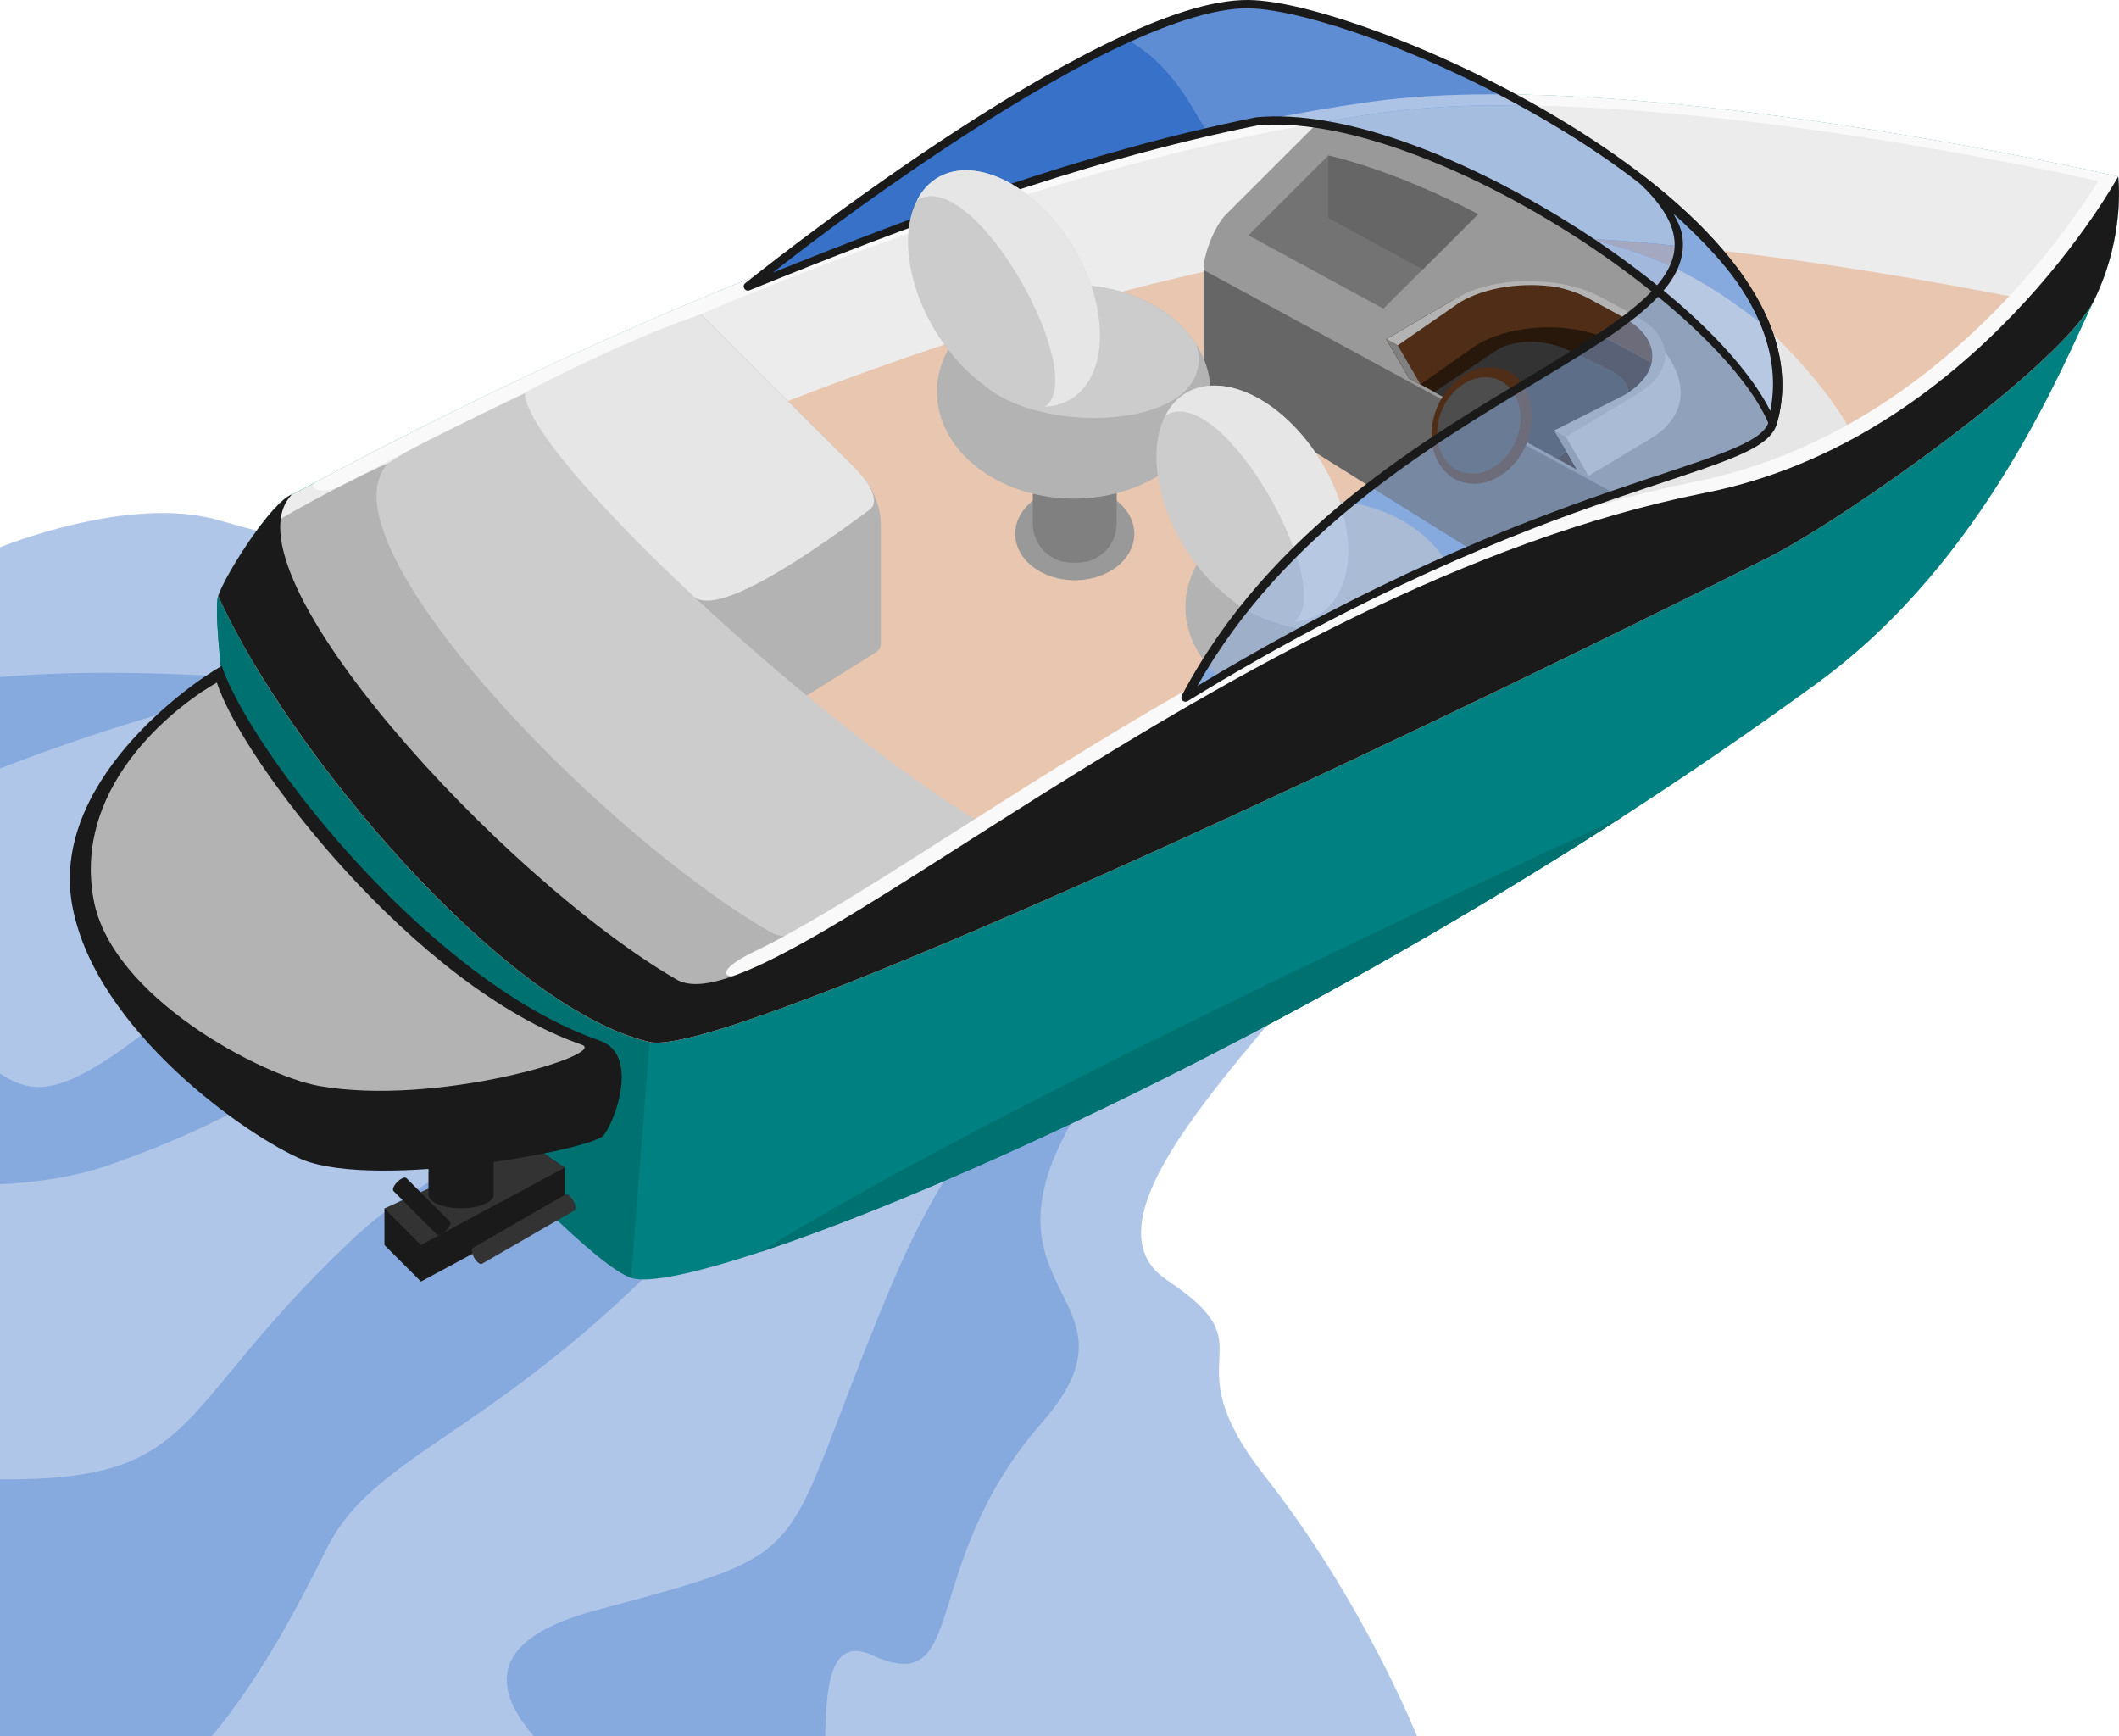 <?xml version="1.0" encoding="UTF-8"?>
<svg id="Layer_2" data-name="Layer 2" xmlns="http://www.w3.org/2000/svg" viewBox="0 0 410.47 336.28">
  <defs>
    <style>
      .cls-1 {
        fill: #b7c8e2;
      }

      .cls-2 {
        fill: #28170b;
      }

      .cls-3 {
        fill: #e9c6af;
      }

      .cls-4 {
        fill: #a2b9dd;
      }

      .cls-5 {
        fill: #a4a9c1;
      }

      .cls-6 {
        fill: #5f8dd3;
      }

      .cls-7 {
        fill: #4d4d4d;
      }

      .cls-8 {
        fill: #5d6f88;
      }

      .cls-9 {
        fill: #007171;
      }

      .cls-10 {
        fill: #333;
      }

      .cls-11 {
        fill: #e6e6e6;
      }

      .cls-12 {
        fill: #6c6c7a;
      }

      .cls-13 {
        fill: gray;
      }

      .cls-14 {
        fill: #502d16;
      }

      .cls-15 {
        fill: #6a7c95;
      }

      .cls-16 {
        fill: #87aade;
      }

      .cls-17 {
        fill: #737373;
      }

      .cls-18 {
        fill: #f9f9f9;
      }

      .cls-19 {
        fill: #3771c8;
      }

      .cls-20 {
        fill: #acc3e6;
      }

      .cls-21 {
        fill: #999;
      }

      .cls-22 {
        fill: #ccc;
      }

      .cls-23 {
        fill: #9dafc9;
      }

      .cls-24 {
        fill: #a5bddf;
      }

      .cls-25 {
        fill: #b3b3b3;
      }

      .cls-26 {
        fill: #a9bbd5;
      }

      .cls-27 {
        fill: teal;
      }

      .cls-28 {
        fill: #1a1a1a;
      }

      .cls-29 {
        fill: #90a1bb;
      }

      .cls-30 {
        fill: #afc6e9;
      }

      .cls-31 {
        fill: #7788a2;
      }

      .cls-32 {
        fill: #586175;
      }

      .cls-33 {
        fill: #ececec;
      }

      .cls-34 {
        fill: #666;
      }
    </style>
  </defs>
  <g id="Layer_1-2" data-name="Layer 1">
    <g>
      <path class="cls-30" d="m274.48,336.28H0V106.01s25.27-10.38,42.58-5.19c17.31,5.19,72.69,17.31,88.26,15.58,15.58-1.73,51.92-20.77,77.88,20.77,25.96,41.53,64.03,17.31,55.38,36.34-8.65,19.04-58.84,60.57-38.07,74.42,20.77,13.85,0,13.85,19.04,38.07,19.04,24.23,29.42,50.29,29.42,50.29h0Z"/>
      <path class="cls-16" d="m20.1,130.31c-6.49.02-13.36.25-20.1.83v17.71c13.82-5.37,31.67-11.33,54.69-16.87,0,0-15.71-1.71-34.6-1.66h0Zm93.17,17.23c-2.66-.03-25.48,1.09-74.15,43.27-25.19,21.83-31.64,22.06-39.12,17.11v21.46c7.71-.35,15.15-1.58,21.81-3.95,48.46-17.31,41.53-29.42,91.72-77.88,0,0-.09,0-.27,0h0Zm104.16,53.52c-5.85-.05-26.07,3.33-45.05,48.59-22.5,53.65-12.11,50.19-57.11,62.3-20.28,5.46-20.17,14.78-11.87,24.33h56.46c.16-10.66,1.31-19.2,9.06-15.68,19.04,8.65,8.65-17.31,32.88-45,24.23-27.69-24.23-24.23,17.31-74.42,0,0-.59-.13-1.68-.14h0Zm-99.8,18.48c-14.33-.04-32.56,4.45-50.4,21.48-34.31,32.75-28.22,45.81-67.23,45.53v49.73h41.01c10.05-11.87,17.83-27.42,22.34-36.44,10.38-20.77,38.49-22.48,81.76-74.4,0,0-11.23-5.86-27.47-5.91h0Z"/>
      <path class="cls-27" d="m410.3,34.2s1.51,11.11-4.54,23.73c-6.06,12.62-21.18,50.57-53.52,74.22-100.47,73.46-217.15,120-230,115.36-12.85-4.64-71.05-72.12-73.55-80.33-2.5-8.21-7.85-47.48-6.43-51.77,1.43-4.28,10.35-18.21,14.28-19.64,3.93-1.43,108.54-61.98,208.86-76.04,51.15-7.17,144.9,14.47,144.9,14.47h0Z"/>
      <path class="cls-9" d="m125.81,201.81c-28.54-6.65-70.42-57.05-83.54-86.4-1.43,4.28,3.93,43.56,6.43,51.77,2.5,8.21,60.69,75.69,73.55,80.33l3.57-45.7Z"/>
      <path class="cls-33" d="m410.3,34.2s1.51,11.11-4.54,23.73c-6.06,12.62-48.42,42.61-63.11,49.99-91.55,45.97-203.53,97-216.84,93.9-28.54-6.65-70.42-57.05-83.54-86.4,1.43-4.28,10.35-18.21,14.28-19.64,3.93-1.43,108.54-61.98,208.86-76.04,51.15-7.17,144.9,14.47,144.9,14.47h0Z"/>
      <path class="cls-3" d="m287.62,45.54c-8.5,0-16.53.45-23.73,1.46C163.57,61.06,58.96,121.61,55.03,123.04c-1.45.53-3.59,2.77-5.78,5.6,17.47,29.24,51.96,67.45,76.55,73.17,13.31,3.1,125.29-47.92,216.83-93.9,13.78-6.92,51.93-33.74,61.59-47.46-16.14-3.49-72.56-14.96-116.62-14.92h0Z"/>
      <path class="cls-11" d="m342.24,63.52c-15.5-12.53-25.87-15.14-35.15-17.35-2.22,7.71,9.16,45.28-34.75,65.85l9.6,6c40.87-19.01,67.49-24.65,78.35-30.85-2.95-7.13-9.39-15.32-18.06-23.65h0Z"/>
      <path class="cls-21" d="m255.04,24.01l-17.61,17.59c-1.91,1.91-4.29,7.27-4.29,10.71v21.78l51.73,32.33c36.12-15.39,56.53-17.56,58.53-24.51-8.56-20.66-55.37-53.09-88.37-57.9h0Z"/>
      <path class="cls-25" d="m282.61,117.6c0,5.49-2.79,10.75-7.76,14.62-4.97,3.88-11.71,6.06-18.73,6.06s-13.76-2.18-18.73-6.06c-4.97-3.88-7.76-9.14-7.76-14.62,0-11.42,11.86-20.68,26.49-20.68s26.49,9.26,26.49,20.68h0Z"/>
      <path class="cls-34" d="m233.14,52.31v21.78l51.73,32.33c10.8-4.6,20.18-8.02,28.1-10.74l-79.83-43.38Z"/>
      <path class="cls-17" d="m257.32,30.12l-15.49,15.46,26.15,14.21,18.34-18.31c-9.74-5.07-19.74-9.11-29-11.36h0Z"/>
      <path class="cls-34" d="m257.32,30.12v12.12l18.3,9.94,10.71-10.69c-9.74-5.07-19.73-9.11-29-11.37h0Z"/>
      <path class="cls-28" d="m102.49,221.51l-28.02,12.58v7.07l7.07,7.07,27.85-15v-7.07l-6.89-4.65Z"/>
      <path class="cls-10" d="m74.47,234.09l28.02-12.58,6.89,4.65-27.85,14.99-7.07-7.07Z"/>
      <path class="cls-28" d="m89.31,218.68c-3.48,0-6.31,1.16-6.31,2.59v10.16c0,1.43,2.83,2.59,6.31,2.59s6.31-1.16,6.31-2.59v-10.15h0c0-1.43-2.83-2.59-6.31-2.59h0Z"/>
      <path class="cls-28" d="m42.98,128.98c-6.43,3.57-33.56,22.85-28.92,46.77,4.64,23.92,33.89,44.44,44.63,48.91,14.72,5.76,55.96-1.96,58.23-4.74,2.27-2.78,6.97-15.68-.73-18.35-33.58-11.61-68.17-56.94-73.22-72.59h0Z"/>
      <path class="cls-25" d="m135.86,60.97c-11.6,3.48-31.64,13.64-34.17,15.08-.13,5.82,14.01,22,32.4,39.21v33.29l35.44-22.1c.65-.41,1.09-.9,1.09-1.71v-23.25c0-5.27-3.49-9.35-5.1-10.96l-29.66-29.56Z"/>
      <path class="cls-25" d="m42,132.22c-6.21,3.45-28.14,18.92-23.86,42.08,3.48,18.83,32.53,34.04,43.6,36.03,22.66,4.07,55.8-6.03,51.05-7.93-32.46-11.23-65.9-55.05-70.78-70.18h0Z"/>
      <path class="cls-25" d="m124.96,193.54c-33.53-19.36-88.2-76.3-74.04-90.84,5.35-3.75,20.41-11.45,24.31-12.98-.27,11.77,57.77,65.81,91.3,85.17-22.74,13.35-35.02,22.43-41.57,18.65h0Z"/>
      <path class="cls-22" d="m149.27,180.56c-33.53-19.36-88.2-76.3-74.04-90.84,5.35-3.75,22.55-12.14,26.46-13.67-.27,11.77,57.77,65.81,91.3,85.17-22.74,13.35-37.16,23.13-43.72,19.34h0Z"/>
      <path class="cls-22" d="m235.77,104.35c4.86-4.54,12.17-7.43,20.34-7.43,10.44,0,19.46,4.71,23.78,11.56,5.88,20.97-52.57,17.86-44.12-4.13h0Z"/>
      <path class="cls-18" d="m265.4,19.73c51.15-7.17,144.9,14.47,144.9,14.47,0,0-27.61,50.85-80.02,61.27-79.85,15.88-156.72,82.04-187.88,93.46-1.7.62-4.15-.84,3.82-4.67,34.24-16.44,106.77-75.96,181.95-90.91,45.01-8.95,71.59-47.54,78.26-58.3-13.07-2.88-71.54-15.22-117.99-14.63-7.46.09-14.52.54-20.91,1.44-85.85,12.03-174.85,58.12-201.19,72.06-4.44,2.35-6.72.32-5.24-.47,21.57-11.5,114.67-61.14,204.31-73.71h0Z"/>
      <path class="cls-11" d="m135.86,60.97c-11.6,3.48-31.64,13.64-34.17,15.08-.13,5.82,14.01,22,32.4,39.21,4.33,5.07,23.92-8.79,34.36-16.53,2.17-1.61-.15-5.4-2.94-8.19l-29.66-29.56Z"/>
      <path class="cls-6" d="m144.88,55.49S213.13.52,241.84.81c23.49.24,113.21,40.64,101.56,81.1-9.65-23.27-67.69-61.43-100-58.39-35.23,7.12-68.66,19.86-98.52,31.97h0Z"/>
      <path class="cls-21" d="m219.73,103.39c0,2.39-1.22,4.68-3.38,6.37-2.16,1.69-5.1,2.64-8.16,2.64s-6-.95-8.16-2.64c-2.17-1.69-3.38-3.98-3.38-6.37s1.22-4.68,3.38-6.37c2.16-1.69,5.1-2.64,8.16-2.64s6,.95,8.16,2.64c2.16,1.69,3.38,3.98,3.38,6.37h0Z"/>
      <path class="cls-13" d="m207.65,82.21h1.07c4.2,0,7.59,3.38,7.59,7.59v11.6c0,4.2-3.38,7.59-7.59,7.59h-1.07c-4.2,0-7.59-3.38-7.59-7.59v-11.6c0-4.2,3.38-7.59,7.59-7.59h0Z"/>
      <path class="cls-19" d="m233.89,25.59c-.91-1.39-1.8-2.84-2.68-4.37-3.89-6.74-8.28-11.06-13.11-13.66-31.87,14.62-73.23,47.94-73.23,47.94,27.16-11.01,57.28-22.55,89.02-29.91h0Z"/>
      <path class="cls-25" d="m234.48,75.9c0,5.49-2.79,10.75-7.76,14.62-4.97,3.88-11.71,6.06-18.73,6.06s-13.76-2.18-18.73-6.06c-4.97-3.88-7.76-9.14-7.76-14.62,0-11.42,11.86-20.68,26.49-20.68s26.49,9.26,26.49,20.68h0Z"/>
      <path class="cls-5" d="m307.21,46.2c5.1,1.22,10.54,2.57,16.98,5.63.61-1.36.96-2.73,1-4.15-1.01-.11-2.02-.22-3.04-.31-2.93-.28-5.87-.54-8.8-.76-2.06-.16-4.1-.28-6.15-.4h0Z"/>
      <path class="cls-24" d="m254.65,23.92c16.16,2.27,35.68,11.25,52.44,22.26,2.08.13,4.17.25,6.27.41,2.93.22,5.86.48,8.8.76,3.55.34,7.05.78,10.57,1.19-9.19-10.6-22.72-20.27-36.79-28.1-2.52-.04-5.03-.06-7.5-.03-3.73.05-7.36.18-10.86.42-1.75.12-3.46.26-5.14.43-1.68.17-3.32.37-4.92.59-2.68.38-5.37.79-8.06,1.23-1.61.26-3.21.56-4.82.84h0Z"/>
      <path class="cls-20" d="m254.65,23.92c1.61-.29,3.21-.58,4.82-.84,2.69-.44,5.37-.85,8.06-1.23,1.6-.22,3.24-.42,4.92-.59,1.68-.17,3.39-.31,5.14-.43,3.5-.24,7.13-.37,10.86-.42,2.46-.03,4.97,0,7.5.03-1.31-.73-2.61-1.46-3.93-2.16-.96,0-1.92-.02-2.87-.01-8.5,0-16.53.45-23.73,1.46-7.33,1.03-14.67,2.31-22,3.79,3.48-.33,7.27-.16,11.25.4h0Z"/>
      <path class="cls-22" d="m225.77,80.46c4.35-8.4,15.41-7.54,24.71,1.92,4.47,4.54,7.92,10.5,9.6,16.57,1.68,6.06,1.45,11.74-.64,15.77-2.09,4.03-5.87,6.1-10.5,5.73-4.63-.36-9.75-3.12-14.21-7.66-9.3-9.46-13.31-23.94-8.97-32.34h0Z"/>
      <path class="cls-11" d="m225.77,80.46c4.35-8.4,15.41-7.54,24.71,1.92,9.3,9.46,13.31,23.94,8.97,32.34-1.92,3.7-5.14,5.61-8.95,5.76,8.95-5.76-13.58-46.82-24.73-40.02h0Z"/>
      <path class="cls-22" d="m187.65,62.66c4.86-4.54,12.17-7.43,20.34-7.43,10.44,0,19.46,4.71,23.78,11.56,5.88,20.97-52.57,17.86-44.12-4.13h0Z"/>
      <path class="cls-28" d="m410.3,34.2s1.51,11.11-4.54,23.73c-6.06,12.62-48.42,42.61-63.11,49.99-91.55,45.97-203.53,97-216.84,93.9-28.54-6.65-70.42-57.05-83.54-86.4,1.43-4.28,10.35-18.21,14.28-19.64-14.16,14.54,41.02,74.62,74.55,93.97,17.86,10.31,106.51-75.85,199.18-94.28,52.41-10.42,80.02-61.27,80.02-61.27h0Z"/>
      <path class="cls-2" d="m294.43,54.94c-4.82.08-9.62,1.2-13.27,3.35l-12.61,7.41,4.39,7.56,34.77,18.89,11.93-7.15c1.39-.82,2.51-1.73,3.37-2.69,6.12-6.71.29-16.06-8.55-20.87l-6.64-3.61c-3.73-2.03-8.56-2.99-13.38-2.91h0Z"/>
      <path class="cls-10" d="m297.29,66.24c-2.85-.14-5.6.41-7.42,1.63l-12.01,8.06,23.75,12.9,12-9.55c3.03-2.41,2.28-5.64-2.16-7.78l-7.72-3.71c-1.94-.93-4.22-1.45-6.43-1.56h0Z"/>
      <path class="cls-14" d="m295.64,86.17c-2.57,5.88-8.5,8.96-13.24,6.89-2.27-1-3.97-3.07-4.7-5.77-.73-2.7-.45-5.8.78-8.63,1.24-2.82,3.32-5.13,5.81-6.43,2.48-1.29,5.16-1.46,7.43-.46,4.74,2.07,6.49,8.52,3.92,14.4h0Z"/>
      <path class="cls-7" d="m293.56,85.52c-1.02,2.33-2.75,4.25-4.8,5.31-2.05,1.07-4.26,1.21-6.15.38-3.92-1.72-5.37-7.05-3.24-11.91,2.13-4.86,7.03-7.41,10.95-5.7,1.88.82,3.28,2.54,3.89,4.77.61,2.23.37,4.8-.65,7.14h0Z"/>
      <path class="cls-14" d="m294.43,54.94c-4.82.08-9.62,1.2-13.27,3.35l-12.61,7.41,4.39,7.56,2.22,1.2,10.94-7.69c7.31-4.3,19.2-4.5,26.65-.45l6.64,3.61c.2.11.4.22.59.34.68-3.18-1.17-6.46-5.52-8.82l-6.64-3.61c-3.73-2.03-8.56-2.99-13.38-2.91h0Z"/>
      <path class="cls-22" d="m314.45,61.46s.04.02.05.03c-.02,0-.03-.02-.05-.03h0Zm.05.03c4.32,2.37,6.14,5.63,5.47,8.79-.48,2.26-2.23,4.46-5.27,6.25l-13.6,6.87,4.4,7.56,2.22,1.2,11.93-7.15c1.39-.82,2.51-1.73,3.37-2.69h0c6.11-6.69.31-16.02-8.5-20.84h0Z"/>
      <path class="cls-25" d="m303.31,84.6l13.85-8.28c7.31-4.3,7.2-11.02-.25-15.07l-6.64-3.61c-4.71-2.56-10.07-3.24-15.04-3.17-4.82.07-9.62,1.2-13.27,3.35l-13.41,7.88,2.21,1.2,12.06-8.36c5.06-2.98,12.3-3.94,18.76-2.93,2.26.48,4.38,1.22,6.22,2.23l6.64,3.61c7.45,4.05,7.57,10.77.25,15.07l-13.6,6.87,2.22,1.2Z"/>
      <path class="cls-21" d="m305.49,90.96l2.22,1.2-4.4-7.56-2.22-1.2,4.4,7.56Z"/>
      <path class="cls-13" d="m275.16,74.47l-4.4-7.56-2.21-1.2,4.39,7.56,2.22,1.2Z"/>
      <path class="cls-16" d="m343.4,81.91c4.77-16.55-7.43-33.09-25.12-46.88,31.9,30.4-54.95,36.07-88.65,100.09,70.33-43.11,110.9-43.27,113.77-53.21h0Z"/>
      <path class="cls-28" d="m76.96,228.93c-.69.69-1.02,1.48-.74,1.76l8.42,8.42c.28.28,1.07-.05,1.76-.74.69-.69,1.02-1.48.74-1.76l-8.42-8.42s0,0,0,0c-.28-.28-1.07.05-1.76.74h0Z"/>
      <path class="cls-10" d="m111.03,232.54c-.49-.85-1.17-1.37-1.51-1.17l-17.93,10.35c-.35.2-.23,1.05.26,1.9.49.85,1.17,1.37,1.51,1.17l17.93-10.35s0,0,0,0c.35-.2.23-1.05-.26-1.89h0Z"/>
      <path class="cls-1" d="m324.19,51.83c-.7,1.54-1.75,3.04-3.09,4.54,10.87,8.8,19.16,17.97,22.3,25.55,1.78-6.18,1.19-12.36-1.16-18.39h0c-6.92-5.59-12.81-9.21-18.05-11.7h0Z"/>
      <path class="cls-4" d="m307.15,46.18c4.95,3.26,9.66,6.69,13.97,10.18,1.34-1.5,2.38-3,3.08-4.53-6.47-3.07-11.93-4.42-17.05-5.65h0Z"/>
      <path class="cls-26" d="m250.83,106.88c-3.45,3.42-6.78,7.08-9.91,11.01,3.13,1.99,7.21,3.37,11.56,4.11,9.9-5.31,19.06-9.72,27.44-13.43,0-.03-.01-.06-.02-.09-3.56-5.65-10.32-9.84-18.43-11.14-.5.41-.99.86-1.49,1.27.03.11.09.22.12.33.41,1.46.7,2.92.89,4.34.19,1.42.26,2.82.22,4.16-.02.67-.08,1.33-.16,1.97-.08.64-.2,1.27-.34,1.88-.14.61-.32,1.2-.53,1.77-.21.57-.45,1.12-.72,1.64-.24.46-.5.9-.78,1.3-.28.41-.58.79-.89,1.14-.32.35-.65.67-1,.97-.35.3-.71.56-1.1.8-.38.24-.78.45-1.18.64-.41.18-.83.34-1.26.47-.87.26-1.78.41-2.73.45.28-.18.53-.4.75-.64.22-.25.41-.53.57-.83.16-.31.3-.65.4-1.01.11-.36.19-.76.24-1.17.11-.83.12-1.76.03-2.76-.08-1.01-.26-2.09-.52-3.23-.26-1.14-.6-2.33-1-3.56-.04-.13-.11-.27-.15-.4h0Z"/>
      <path class="cls-1" d="m250.83,106.88c.04.13.11.27.15.4.41,1.23.75,2.43,1,3.56.26,1.14.43,2.22.52,3.23.08,1,.08,1.93-.03,2.76-.05.42-.13.81-.24,1.17-.11.36-.24.7-.4,1.01-.16.31-.35.59-.57.83-.22.25-.47.46-.75.64.95-.04,1.87-.19,2.73-.45.43-.13.86-.29,1.26-.47.41-.18.8-.4,1.18-.64.38-.24.75-.51,1.1-.8.35-.3.68-.62,1-.97.32-.35.61-.73.89-1.14.28-.41.54-.84.78-1.3.27-.53.51-1.07.72-1.64.21-.57.38-1.16.53-1.77.14-.61.26-1.24.34-1.88.08-.64.14-1.3.16-1.97.05-1.34-.03-2.74-.22-4.16-.19-1.42-.49-2.88-.89-4.34-.03-.11-.08-.22-.12-.33-3.11,2.6-6.18,5.33-9.14,8.27h0Z"/>
      <path class="cls-23" d="m240.93,117.89c-2.62,3.29-5.11,6.77-7.41,10.47.78,1,1.67,1.94,2.66,2.82,5.64-3.33,11.07-6.38,16.3-9.19-4.35-.74-8.42-2.12-11.55-4.1h0Z"/>
      <path class="cls-29" d="m312.98,95.72c18.23-6.24,29.03-8.98,30.42-13.8-3.14-7.58-11.43-16.74-22.3-25.54-6.59,7.34-20.41,14.57-35.87,24.24l27.73,15.07s0,.02.01.03h0Z"/>
      <path class="cls-28" d="m241.85,0c-7.44-.08-17.14,3.37-27.62,8.5-10.49,5.14-21.73,12-32.08,18.86-20.69,13.73-37.78,27.49-37.78,27.49-.73.58-.05,1.73.81,1.38,29.84-12.1,63.21-24.81,98.33-31.92,15.79-1.47,38.31,7.21,57.97,19.22,19.67,12.02,36.51,27.43,41.18,38.68.29.7,1.31.64,1.52-.09,3-10.41-.55-20.81-7.78-30.41-7.23-9.6-18.15-18.49-30.16-26.12-12.01-7.63-25.1-13.98-36.68-18.46C257.97,2.67,247.95.06,241.85,0h0Zm-.01,1.62c5.65.06,15.65,2.59,27.14,7.03,11.48,4.43,24.49,10.75,36.4,18.31,11.9,7.56,22.69,16.37,29.74,25.73,6.55,8.69,9.63,17.79,7.81,26.9-5.9-11.69-21.8-25.94-40.59-37.42-19.84-12.12-42.48-21-58.99-19.45-.03,0-.06,0-.08.01-33.42,6.75-64.95,18.58-93.58,30.09,4.9-3.86,16.74-13.06,33.38-24.11,10.31-6.84,21.51-13.67,31.89-18.76,10.39-5.09,19.98-8.41,26.9-8.34h0Z"/>
      <path class="cls-22" d="m177.65,38.76c2.09-4.03,5.87-6.1,10.5-5.73,4.64.36,9.75,3.12,14.21,7.66,4.47,4.54,7.92,10.5,9.6,16.57,1.68,6.06,1.45,11.74-.64,15.77-4.35,8.4-15.41,7.54-24.71-1.92-9.3-9.46-13.31-23.94-8.96-32.34h0Z"/>
      <path class="cls-11" d="m177.65,38.76c4.35-8.4,15.41-7.54,24.71,1.92,9.3,9.46,13.31,23.94,8.96,32.34-1.92,3.7-5.14,5.61-8.95,5.76,8.95-5.76-13.58-46.82-24.73-40.02h0Z"/>
      <path class="cls-8" d="m305.08,68.45c-5.74,3.59-12.31,7.43-19.3,11.79l15.82,8.6,12-9.55c3.03-2.41,2.28-5.64-2.16-7.78l-6.36-3.06Z"/>
      <path class="cls-32" d="m310.15,65.19c-1.6,1.07-3.3,2.16-5.08,3.27l6.36,3.06c2.64,1.27,3.97,2.92,3.99,4.56,2.59-1.7,4.1-3.72,4.55-5.79-.19-.11-.39-.23-.59-.34l-6.64-3.61c-.81-.44-1.69-.81-2.59-1.15h0Zm-6.73,22.21l-1.82,1.45,3.89,2.12h0s-2.07-3.57-2.07-3.57Z"/>
      <path class="cls-12" d="m310.15,65.19c.9.34,1.78.71,2.59,1.15l6.64,3.61c.2.11.4.22.59.34.08-.4.33-.92.69-1.52.26-.44.63-.98.99-1.5-1.79-2.08-4.03-3.98-6.62-5.47-1.47,1.12-3.16,2.26-4.88,3.4h0Z"/>
      <path class="cls-31" d="m312.98,95.72s0-.02-.01-.03l-27.73-15.07c-6.48,4.05-13.21,8.49-19.86,13.62l19.49,12.18c11.05-4.71,20.08-7.95,28.12-10.7h0Z"/>
      <path class="cls-26" d="m315.03,61.79s0,0,0,0c3.94,2.34,5.6,5.46,4.95,8.49-.48,2.26-2.23,4.46-5.27,6.25l-13.6,6.87,4.4,7.56,2.22,1.2,11.93-7.15c1.39-.82,2.51-1.73,3.37-2.69h0c5.99-6.56.54-15.65-7.97-20.54h0Z"/>
      <path class="cls-23" d="m316.21,60.87c-.38.31-.78.61-1.19.92,6.87,4.08,6.79,10.56-.33,14.74l-13.6,6.87,2.22,1.2,13.85-8.28c7.31-4.3,7.2-11.02-.25-15.07l-.7-.38Z"/>
      <path class="cls-29" d="m305.49,90.96l2.22,1.2-4.4-7.56-2.22-1.2,4.4,7.56Z"/>
      <path class="cls-12" d="m295.05,74.58c-5.57,3.35-11.55,6.99-17.66,11.06.41,3.46,2.27,6.21,5,7.42,2.27,1,4.95.83,7.43-.46,2.48-1.29,4.57-3.6,5.81-6.43,1.76-4.03,1.53-8.52-.59-11.59h0Z"/>
      <path class="cls-15" d="m293,75.82c-4.65,2.81-9.54,5.81-14.54,9.11.3,2.93,1.85,5.27,4.16,6.28,3.92,1.72,8.82-.84,10.95-5.7,1.48-3.39,1.26-7.16-.56-9.7h0Z"/>
      <path class="cls-28" d="m318.25,34.23c-.71.03-1.04.9-.52,1.39,3.92,3.73,5.93,7.02,6.49,9.97.57,2.95-.25,5.65-2.25,8.43-4.01,5.56-12.87,11.15-23.83,17.76-21.93,13.21-52.24,30.71-69.22,62.96-.38.73.44,1.49,1.14,1.06,35.11-21.52,62.76-32.31,82.03-38.97,9.63-3.33,17.16-5.62,22.52-7.73,2.68-1.05,4.82-2.06,6.43-3.16,1.61-1.1,2.72-2.33,3.14-3.81,2.45-8.52.52-17.05-4.22-25.11-4.72-8.03-12.24-15.64-21.1-22.55-.01-.01-.02-.02-.03-.03h0s-.04-.03-.06-.05c-.15-.12-.34-.18-.53-.17h0Zm5.92,7.17c5.83,5.27,11.03,10.73,14.39,16.45,4.59,7.8,6.37,15.81,4.06,23.84-.29,1-1.07,1.95-2.5,2.93-1.43.98-3.48,1.95-6.11,2.99-5.25,2.06-12.8,4.37-22.46,7.71-18.79,6.5-45.74,17.12-79.61,37.55,16.96-30.03,45.72-46.86,67.03-59.7,10.97-6.61,19.95-12.15,24.31-18.2,2.18-3.02,3.18-6.25,2.52-9.68-.24-1.27-.94-2.58-1.63-3.89h0Z"/>
      <path class="cls-9" d="m314.51,158.08c-46.56,21.46-128.32,60.11-167.31,84.45,35.36-11.66,101.62-41.93,167.31-84.45h0Z"/>
    </g>
  </g>
</svg>
